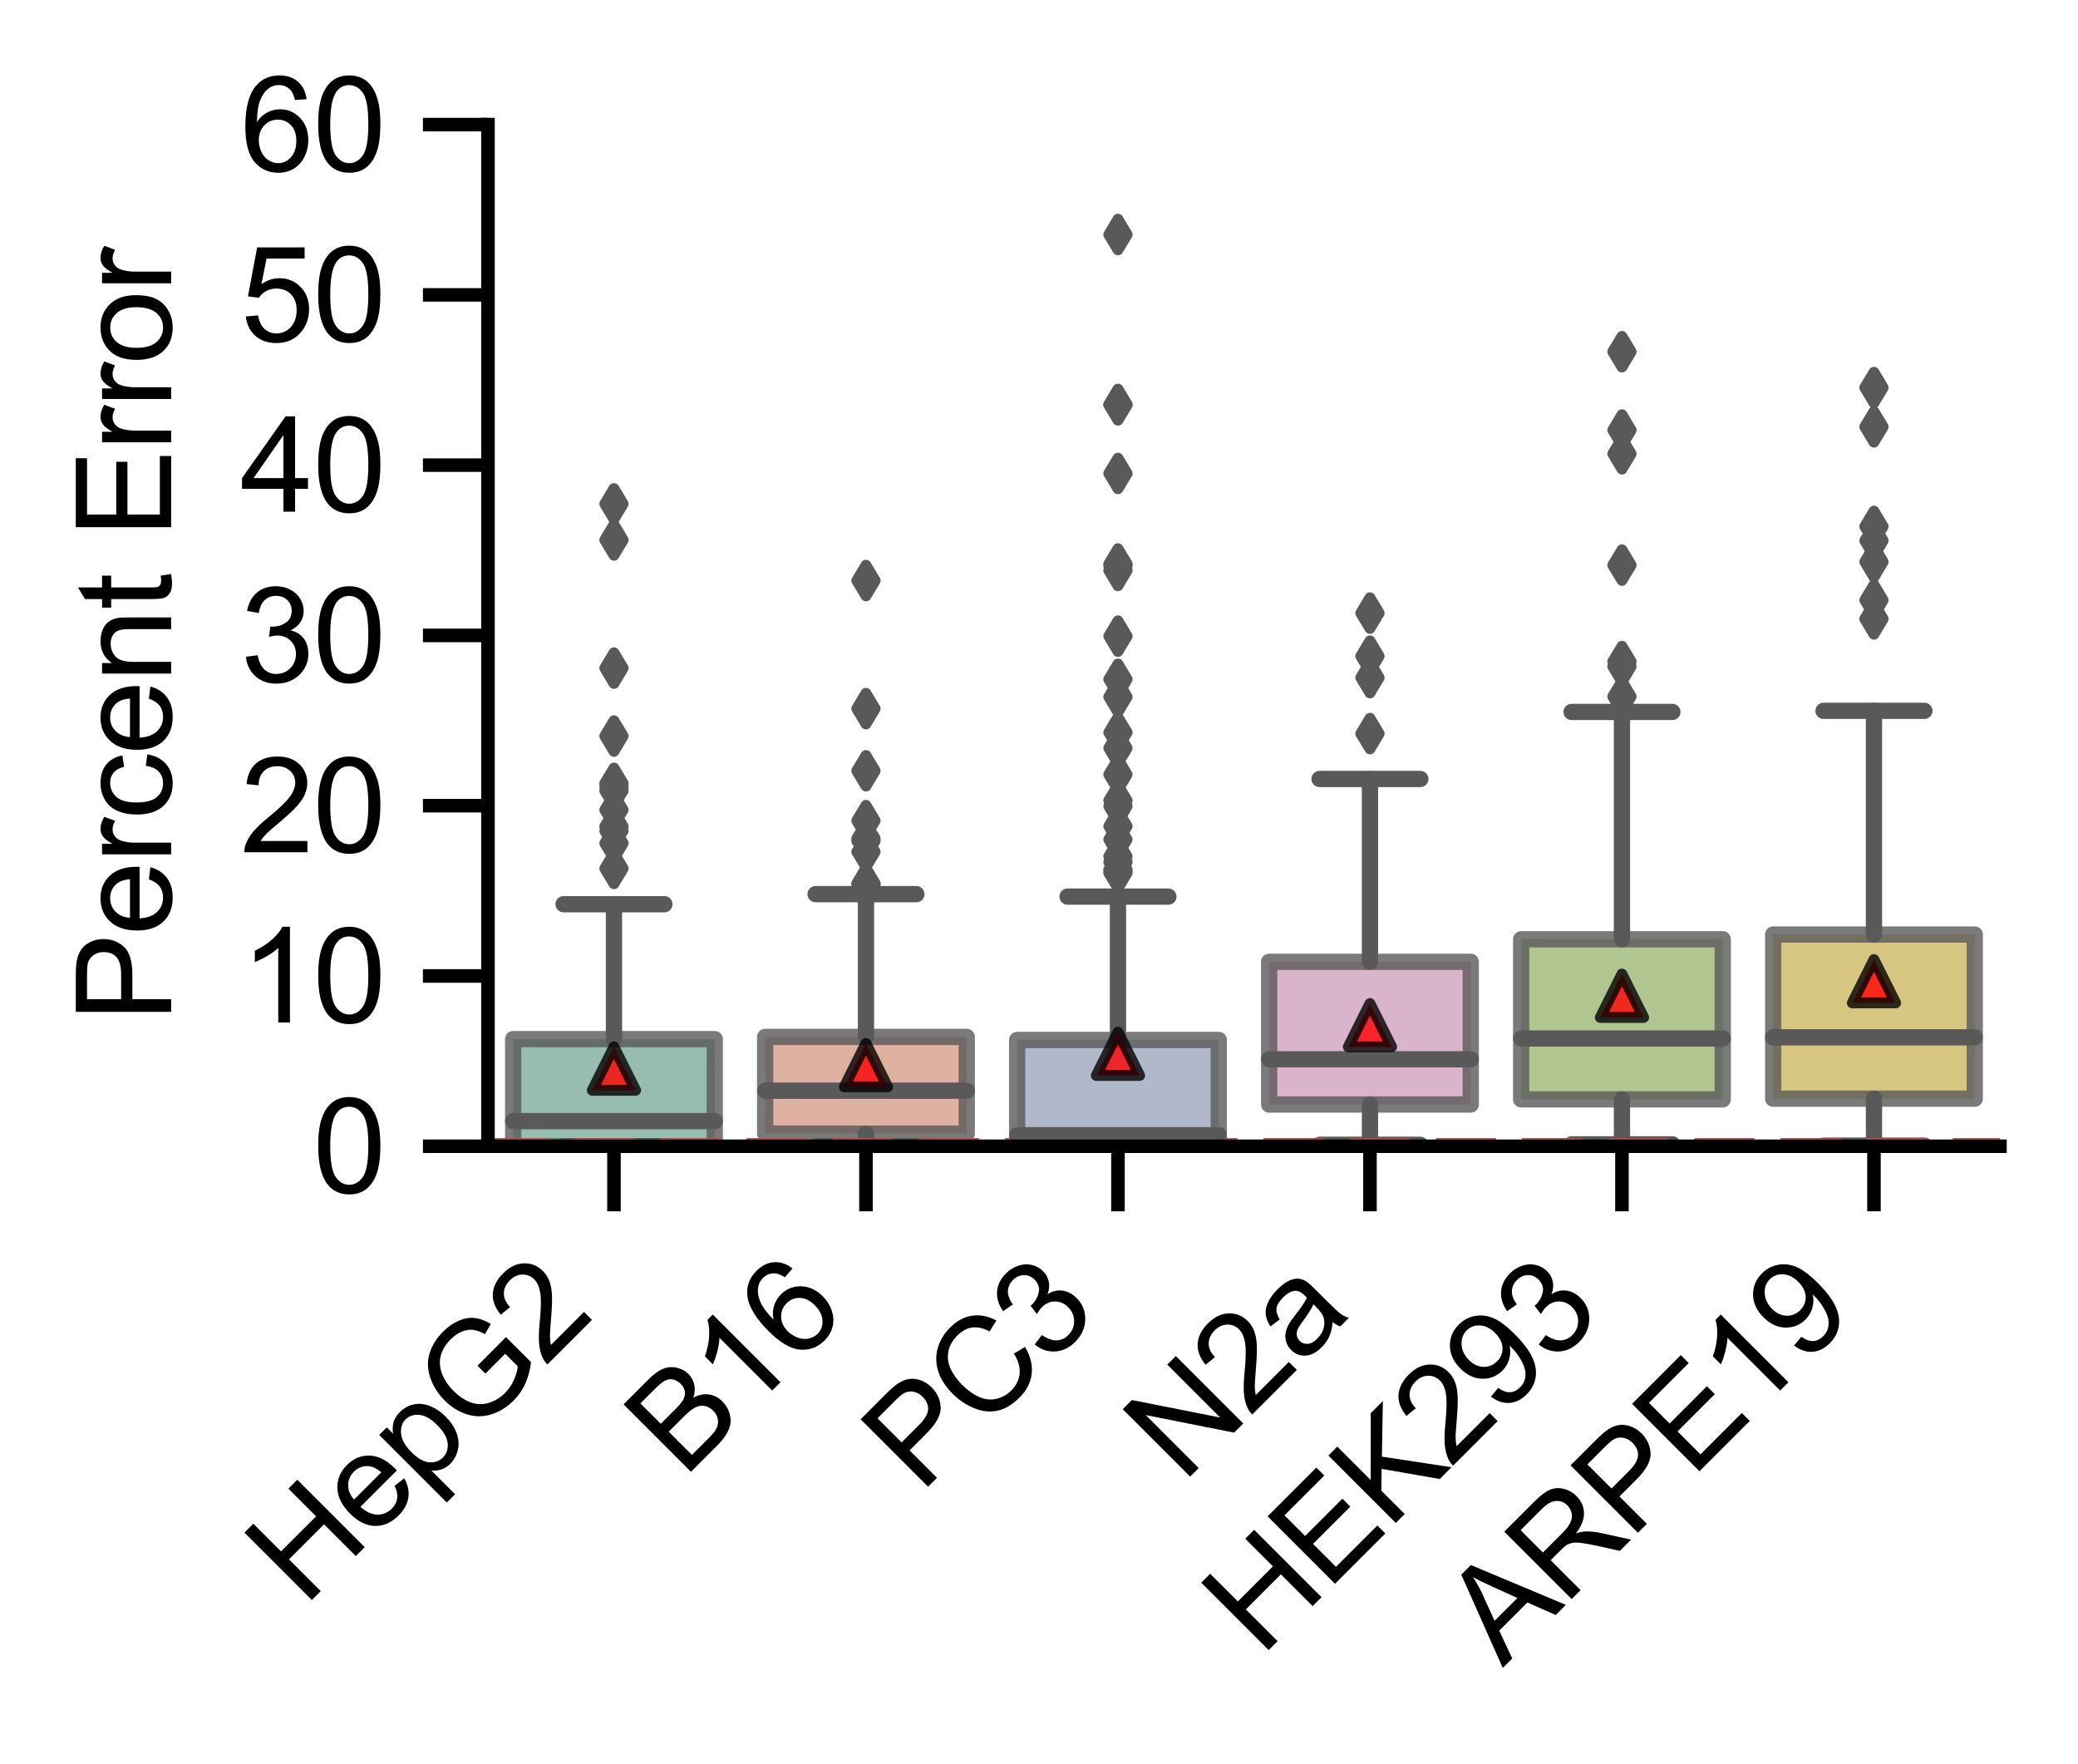 <?xml version="1.0" encoding="utf-8" standalone="no"?>
<!DOCTYPE svg PUBLIC "-//W3C//DTD SVG 1.1//EN"
  "http://www.w3.org/Graphics/SVG/1.1/DTD/svg11.dtd">
<svg xmlns:xlink="http://www.w3.org/1999/xlink" width="191.721pt" height="162.748pt" viewBox="0 0 191.721 162.748" xmlns="http://www.w3.org/2000/svg" version="1.1">
 <defs>
  <style type="text/css">*{stroke-linejoin: round; stroke-linecap: butt}</style>
 </defs>
 <g id="figure_1">
  <g id="patch_1">
   <path d="M 0 162.748 
L 191.721 162.748 
L 191.721 0 
L 0 0 
L 0 162.748 
z
" style="fill: none"/>
  </g>
  <g id="axes_1">
   <g id="patch_2">
    <path d="M 45.021 105.743 
L 184.521 105.743 
L 184.521 11.495 
L 45.021 11.495 
L 45.021 105.743 
z
" style="fill: none"/>
   </g>
   <g id="matplotlib.axis_1">
    <g id="xtick_1">
     <g id="line2d_1">
      <defs>
       <path id="m48c3d81621" d="M 0 0 
L 0 6 
" style="stroke: #000000; stroke-width: 1.25"/>
      </defs>
      <g>
       <use xlink:href="#m48c3d81621" x="56.646" y="105.743" style="stroke: #000000; stroke-width: 1.25"/>
      </g>
     </g>
     <g id="text_1">
      <!-- HepG2 -->
      <g transform="translate(28.075 148.303) rotate(-45) scale(0.12 -0.12)">
       <defs>
        <path id="ArialMT-48" d="M 513 0 
L 513 4581 
L 1119 4581 
L 1119 2700 
L 3500 2700 
L 3500 4581 
L 4106 4581 
L 4106 0 
L 3500 0 
L 3500 2159 
L 1119 2159 
L 1119 0 
L 513 0 
z
" transform="scale(0.016)"/>
        <path id="ArialMT-65" d="M 2694 1069 
L 3275 997 
Q 3138 488 2766 206 
Q 2394 -75 1816 -75 
Q 1088 -75 661 373 
Q 234 822 234 1631 
Q 234 2469 665 2931 
Q 1097 3394 1784 3394 
Q 2450 3394 2872 2941 
Q 3294 2488 3294 1666 
Q 3294 1616 3291 1516 
L 816 1516 
Q 847 969 1125 678 
Q 1403 388 1819 388 
Q 2128 388 2347 550 
Q 2566 713 2694 1069 
z
M 847 1978 
L 2700 1978 
Q 2663 2397 2488 2606 
Q 2219 2931 1791 2931 
Q 1403 2931 1139 2672 
Q 875 2413 847 1978 
z
" transform="scale(0.016)"/>
        <path id="ArialMT-70" d="M 422 -1272 
L 422 3319 
L 934 3319 
L 934 2888 
Q 1116 3141 1344 3267 
Q 1572 3394 1897 3394 
Q 2322 3394 2647 3175 
Q 2972 2956 3137 2557 
Q 3303 2159 3303 1684 
Q 3303 1175 3120 767 
Q 2938 359 2589 142 
Q 2241 -75 1856 -75 
Q 1575 -75 1351 44 
Q 1128 163 984 344 
L 984 -1272 
L 422 -1272 
z
M 931 1641 
Q 931 1000 1190 694 
Q 1450 388 1819 388 
Q 2194 388 2461 705 
Q 2728 1022 2728 1688 
Q 2728 2322 2467 2637 
Q 2206 2953 1844 2953 
Q 1484 2953 1207 2617 
Q 931 2281 931 1641 
z
" transform="scale(0.016)"/>
        <path id="ArialMT-47" d="M 2638 1797 
L 2638 2334 
L 4578 2338 
L 4578 638 
Q 4131 281 3656 101 
Q 3181 -78 2681 -78 
Q 2006 -78 1454 211 
Q 903 500 622 1047 
Q 341 1594 341 2269 
Q 341 2938 620 3517 
Q 900 4097 1425 4378 
Q 1950 4659 2634 4659 
Q 3131 4659 3532 4498 
Q 3934 4338 4162 4050 
Q 4391 3763 4509 3300 
L 3963 3150 
Q 3859 3500 3706 3700 
Q 3553 3900 3268 4020 
Q 2984 4141 2638 4141 
Q 2222 4141 1919 4014 
Q 1616 3888 1430 3681 
Q 1244 3475 1141 3228 
Q 966 2803 966 2306 
Q 966 1694 1177 1281 
Q 1388 869 1791 669 
Q 2194 469 2647 469 
Q 3041 469 3416 620 
Q 3791 772 3984 944 
L 3984 1797 
L 2638 1797 
z
" transform="scale(0.016)"/>
        <path id="ArialMT-32" d="M 3222 541 
L 3222 0 
L 194 0 
Q 188 203 259 391 
Q 375 700 629 1000 
Q 884 1300 1366 1694 
Q 2113 2306 2375 2664 
Q 2638 3022 2638 3341 
Q 2638 3675 2398 3904 
Q 2159 4134 1775 4134 
Q 1369 4134 1125 3890 
Q 881 3647 878 3216 
L 300 3275 
Q 359 3922 746 4261 
Q 1134 4600 1788 4600 
Q 2447 4600 2831 4234 
Q 3216 3869 3216 3328 
Q 3216 3053 3103 2787 
Q 2991 2522 2730 2228 
Q 2469 1934 1863 1422 
Q 1356 997 1212 845 
Q 1069 694 975 541 
L 3222 541 
z
" transform="scale(0.016)"/>
       </defs>
       <use xlink:href="#ArialMT-48"/>
       <use xlink:href="#ArialMT-65" x="72.217"/>
       <use xlink:href="#ArialMT-70" x="127.832"/>
       <use xlink:href="#ArialMT-47" x="183.447"/>
       <use xlink:href="#ArialMT-32" x="261.23"/>
      </g>
     </g>
    </g>
    <g id="xtick_2">
     <g id="line2d_2">
      <g>
       <use xlink:href="#m48c3d81621" x="79.896" y="105.743" style="stroke: #000000; stroke-width: 1.25"/>
      </g>
     </g>
     <g id="text_2">
      <!-- B16 -->
      <g transform="translate(63.112 136.413) rotate(-45) scale(0.12 -0.12)">
       <defs>
        <path id="ArialMT-42" d="M 469 0 
L 469 4581 
L 2188 4581 
Q 2713 4581 3030 4442 
Q 3347 4303 3526 4014 
Q 3706 3725 3706 3409 
Q 3706 3116 3547 2856 
Q 3388 2597 3066 2438 
Q 3481 2316 3704 2022 
Q 3928 1728 3928 1328 
Q 3928 1006 3792 729 
Q 3656 453 3456 303 
Q 3256 153 2954 76 
Q 2653 0 2216 0 
L 469 0 
z
M 1075 2656 
L 2066 2656 
Q 2469 2656 2644 2709 
Q 2875 2778 2992 2937 
Q 3109 3097 3109 3338 
Q 3109 3566 3000 3739 
Q 2891 3913 2687 3977 
Q 2484 4041 1991 4041 
L 1075 4041 
L 1075 2656 
z
M 1075 541 
L 2216 541 
Q 2509 541 2628 563 
Q 2838 600 2978 687 
Q 3119 775 3209 942 
Q 3300 1109 3300 1328 
Q 3300 1584 3169 1773 
Q 3038 1963 2805 2039 
Q 2572 2116 2134 2116 
L 1075 2116 
L 1075 541 
z
" transform="scale(0.016)"/>
        <path id="ArialMT-31" d="M 2384 0 
L 1822 0 
L 1822 3584 
Q 1619 3391 1289 3197 
Q 959 3003 697 2906 
L 697 3450 
Q 1169 3672 1522 3987 
Q 1875 4303 2022 4600 
L 2384 4600 
L 2384 0 
z
" transform="scale(0.016)"/>
        <path id="ArialMT-36" d="M 3184 3459 
L 2625 3416 
Q 2550 3747 2413 3897 
Q 2184 4138 1850 4138 
Q 1581 4138 1378 3988 
Q 1113 3794 959 3422 
Q 806 3050 800 2363 
Q 1003 2672 1297 2822 
Q 1591 2972 1913 2972 
Q 2475 2972 2870 2558 
Q 3266 2144 3266 1488 
Q 3266 1056 3080 686 
Q 2894 316 2569 119 
Q 2244 -78 1831 -78 
Q 1128 -78 684 439 
Q 241 956 241 2144 
Q 241 3472 731 4075 
Q 1159 4600 1884 4600 
Q 2425 4600 2770 4297 
Q 3116 3994 3184 3459 
z
M 888 1484 
Q 888 1194 1011 928 
Q 1134 663 1356 523 
Q 1578 384 1822 384 
Q 2178 384 2434 671 
Q 2691 959 2691 1453 
Q 2691 1928 2437 2201 
Q 2184 2475 1800 2475 
Q 1419 2475 1153 2201 
Q 888 1928 888 1484 
z
" transform="scale(0.016)"/>
       </defs>
       <use xlink:href="#ArialMT-42"/>
       <use xlink:href="#ArialMT-31" x="66.699"/>
       <use xlink:href="#ArialMT-36" x="122.314"/>
      </g>
     </g>
    </g>
    <g id="xtick_3">
     <g id="line2d_3">
      <g>
       <use xlink:href="#m48c3d81621" x="103.146" y="105.743" style="stroke: #000000; stroke-width: 1.25"/>
      </g>
     </g>
     <g id="text_3">
      <!-- PC3 -->
      <g transform="translate(84.953 137.823) rotate(-45) scale(0.12 -0.12)">
       <defs>
        <path id="ArialMT-50" d="M 494 0 
L 494 4581 
L 2222 4581 
Q 2678 4581 2919 4538 
Q 3256 4481 3484 4323 
Q 3713 4166 3852 3881 
Q 3991 3597 3991 3256 
Q 3991 2672 3619 2267 
Q 3247 1863 2275 1863 
L 1100 1863 
L 1100 0 
L 494 0 
z
M 1100 2403 
L 2284 2403 
Q 2872 2403 3119 2622 
Q 3366 2841 3366 3238 
Q 3366 3525 3220 3729 
Q 3075 3934 2838 4000 
Q 2684 4041 2272 4041 
L 1100 4041 
L 1100 2403 
z
" transform="scale(0.016)"/>
        <path id="ArialMT-43" d="M 3763 1606 
L 4369 1453 
Q 4178 706 3683 314 
Q 3188 -78 2472 -78 
Q 1731 -78 1267 223 
Q 803 525 561 1097 
Q 319 1669 319 2325 
Q 319 3041 592 3573 
Q 866 4106 1370 4382 
Q 1875 4659 2481 4659 
Q 3169 4659 3637 4309 
Q 4106 3959 4291 3325 
L 3694 3184 
Q 3534 3684 3231 3912 
Q 2928 4141 2469 4141 
Q 1941 4141 1586 3887 
Q 1231 3634 1087 3207 
Q 944 2781 944 2328 
Q 944 1744 1114 1308 
Q 1284 872 1643 656 
Q 2003 441 2422 441 
Q 2931 441 3284 734 
Q 3638 1028 3763 1606 
z
" transform="scale(0.016)"/>
        <path id="ArialMT-33" d="M 269 1209 
L 831 1284 
Q 928 806 1161 595 
Q 1394 384 1728 384 
Q 2125 384 2398 659 
Q 2672 934 2672 1341 
Q 2672 1728 2419 1979 
Q 2166 2231 1775 2231 
Q 1616 2231 1378 2169 
L 1441 2663 
Q 1497 2656 1531 2656 
Q 1891 2656 2178 2843 
Q 2466 3031 2466 3422 
Q 2466 3731 2256 3934 
Q 2047 4138 1716 4138 
Q 1388 4138 1169 3931 
Q 950 3725 888 3313 
L 325 3413 
Q 428 3978 793 4289 
Q 1159 4600 1703 4600 
Q 2078 4600 2393 4439 
Q 2709 4278 2876 4000 
Q 3044 3722 3044 3409 
Q 3044 3113 2884 2869 
Q 2725 2625 2413 2481 
Q 2819 2388 3044 2092 
Q 3269 1797 3269 1353 
Q 3269 753 2831 336 
Q 2394 -81 1725 -81 
Q 1122 -81 723 278 
Q 325 638 269 1209 
z
" transform="scale(0.016)"/>
       </defs>
       <use xlink:href="#ArialMT-50"/>
       <use xlink:href="#ArialMT-43" x="66.699"/>
       <use xlink:href="#ArialMT-33" x="138.916"/>
      </g>
     </g>
    </g>
    <g id="xtick_4">
     <g id="line2d_4">
      <g>
       <use xlink:href="#m48c3d81621" x="126.396" y="105.743" style="stroke: #000000; stroke-width: 1.25"/>
      </g>
     </g>
     <g id="text_4">
      <!-- N2a -->
      <g transform="translate(109.144 136.881) rotate(-45) scale(0.12 -0.12)">
       <defs>
        <path id="ArialMT-4e" d="M 488 0 
L 488 4581 
L 1109 4581 
L 3516 984 
L 3516 4581 
L 4097 4581 
L 4097 0 
L 3475 0 
L 1069 3600 
L 1069 0 
L 488 0 
z
" transform="scale(0.016)"/>
        <path id="ArialMT-61" d="M 2588 409 
Q 2275 144 1986 34 
Q 1697 -75 1366 -75 
Q 819 -75 525 192 
Q 231 459 231 875 
Q 231 1119 342 1320 
Q 453 1522 633 1644 
Q 813 1766 1038 1828 
Q 1203 1872 1538 1913 
Q 2219 1994 2541 2106 
Q 2544 2222 2544 2253 
Q 2544 2597 2384 2738 
Q 2169 2928 1744 2928 
Q 1347 2928 1158 2789 
Q 969 2650 878 2297 
L 328 2372 
Q 403 2725 575 2942 
Q 747 3159 1072 3276 
Q 1397 3394 1825 3394 
Q 2250 3394 2515 3294 
Q 2781 3194 2906 3042 
Q 3031 2891 3081 2659 
Q 3109 2516 3109 2141 
L 3109 1391 
Q 3109 606 3145 398 
Q 3181 191 3288 0 
L 2700 0 
Q 2613 175 2588 409 
z
M 2541 1666 
Q 2234 1541 1622 1453 
Q 1275 1403 1131 1340 
Q 988 1278 909 1158 
Q 831 1038 831 891 
Q 831 666 1001 516 
Q 1172 366 1500 366 
Q 1825 366 2078 508 
Q 2331 650 2450 897 
Q 2541 1088 2541 1459 
L 2541 1666 
z
" transform="scale(0.016)"/>
       </defs>
       <use xlink:href="#ArialMT-4e"/>
       <use xlink:href="#ArialMT-32" x="72.217"/>
       <use xlink:href="#ArialMT-61" x="127.832"/>
      </g>
     </g>
    </g>
    <g id="xtick_5">
     <g id="line2d_5">
      <g>
       <use xlink:href="#m48c3d81621" x="149.646" y="105.743" style="stroke: #000000; stroke-width: 1.25"/>
      </g>
     </g>
     <g id="text_5">
      <!-- HEK293 -->
      <g transform="translate(116.355 152.92) rotate(-45) scale(0.12 -0.12)">
       <defs>
        <path id="ArialMT-45" d="M 506 0 
L 506 4581 
L 3819 4581 
L 3819 4041 
L 1113 4041 
L 1113 2638 
L 3647 2638 
L 3647 2100 
L 1113 2100 
L 1113 541 
L 3925 541 
L 3925 0 
L 506 0 
z
" transform="scale(0.016)"/>
        <path id="ArialMT-4b" d="M 469 0 
L 469 4581 
L 1075 4581 
L 1075 2309 
L 3350 4581 
L 4172 4581 
L 2250 2725 
L 4256 0 
L 3456 0 
L 1825 2319 
L 1075 1588 
L 1075 0 
L 469 0 
z
" transform="scale(0.016)"/>
        <path id="ArialMT-39" d="M 350 1059 
L 891 1109 
Q 959 728 1153 556 
Q 1347 384 1650 384 
Q 1909 384 2104 503 
Q 2300 622 2425 820 
Q 2550 1019 2634 1356 
Q 2719 1694 2719 2044 
Q 2719 2081 2716 2156 
Q 2547 1888 2255 1720 
Q 1963 1553 1622 1553 
Q 1053 1553 659 1965 
Q 266 2378 266 3053 
Q 266 3750 677 4175 
Q 1088 4600 1706 4600 
Q 2153 4600 2523 4359 
Q 2894 4119 3086 3673 
Q 3278 3228 3278 2384 
Q 3278 1506 3087 986 
Q 2897 466 2520 194 
Q 2144 -78 1638 -78 
Q 1100 -78 759 220 
Q 419 519 350 1059 
z
M 2653 3081 
Q 2653 3566 2395 3850 
Q 2138 4134 1775 4134 
Q 1400 4134 1122 3828 
Q 844 3522 844 3034 
Q 844 2597 1108 2323 
Q 1372 2050 1759 2050 
Q 2150 2050 2401 2323 
Q 2653 2597 2653 3081 
z
" transform="scale(0.016)"/>
       </defs>
       <use xlink:href="#ArialMT-48"/>
       <use xlink:href="#ArialMT-45" x="72.217"/>
       <use xlink:href="#ArialMT-4b" x="138.916"/>
       <use xlink:href="#ArialMT-32" x="205.615"/>
       <use xlink:href="#ArialMT-39" x="261.23"/>
       <use xlink:href="#ArialMT-33" x="316.846"/>
      </g>
     </g>
    </g>
    <g id="xtick_6">
     <g id="line2d_6">
      <g>
       <use xlink:href="#m48c3d81621" x="172.896" y="105.743" style="stroke: #000000; stroke-width: 1.25"/>
      </g>
     </g>
     <g id="text_6">
      <!-- ARPE19 -->
      <g transform="translate(138.664 153.861) rotate(-45) scale(0.12 -0.12)">
       <defs>
        <path id="ArialMT-41" d="M -9 0 
L 1750 4581 
L 2403 4581 
L 4278 0 
L 3588 0 
L 3053 1388 
L 1138 1388 
L 634 0 
L -9 0 
z
M 1313 1881 
L 2866 1881 
L 2388 3150 
Q 2169 3728 2063 4100 
Q 1975 3659 1816 3225 
L 1313 1881 
z
" transform="scale(0.016)"/>
        <path id="ArialMT-52" d="M 503 0 
L 503 4581 
L 2534 4581 
Q 3147 4581 3465 4457 
Q 3784 4334 3975 4021 
Q 4166 3709 4166 3331 
Q 4166 2844 3850 2509 
Q 3534 2175 2875 2084 
Q 3116 1969 3241 1856 
Q 3506 1613 3744 1247 
L 4541 0 
L 3778 0 
L 3172 953 
Q 2906 1366 2734 1584 
Q 2563 1803 2427 1890 
Q 2291 1978 2150 2013 
Q 2047 2034 1813 2034 
L 1109 2034 
L 1109 0 
L 503 0 
z
M 1109 2559 
L 2413 2559 
Q 2828 2559 3062 2645 
Q 3297 2731 3419 2920 
Q 3541 3109 3541 3331 
Q 3541 3656 3305 3865 
Q 3069 4075 2559 4075 
L 1109 4075 
L 1109 2559 
z
" transform="scale(0.016)"/>
       </defs>
       <use xlink:href="#ArialMT-41"/>
       <use xlink:href="#ArialMT-52" x="66.699"/>
       <use xlink:href="#ArialMT-50" x="138.916"/>
       <use xlink:href="#ArialMT-45" x="205.615"/>
       <use xlink:href="#ArialMT-31" x="272.314"/>
       <use xlink:href="#ArialMT-39" x="327.93"/>
      </g>
     </g>
    </g>
   </g>
   <g id="matplotlib.axis_2">
    <g id="ytick_1">
     <g id="line2d_7">
      <defs>
       <path id="mb6306a96a3" d="M 0 0 
L -6 0 
" style="stroke: #000000; stroke-width: 1.25"/>
      </defs>
      <g>
       <use xlink:href="#mb6306a96a3" x="45.021" y="105.743" style="stroke: #000000; stroke-width: 1.25"/>
      </g>
     </g>
     <g id="text_7">
      <!-- 0 -->
      <g transform="translate(28.848 110.037) scale(0.12 -0.12)">
       <defs>
        <path id="ArialMT-30" d="M 266 2259 
Q 266 3072 433 3567 
Q 600 4063 929 4331 
Q 1259 4600 1759 4600 
Q 2128 4600 2406 4451 
Q 2684 4303 2865 4023 
Q 3047 3744 3150 3342 
Q 3253 2941 3253 2259 
Q 3253 1453 3087 958 
Q 2922 463 2592 192 
Q 2263 -78 1759 -78 
Q 1097 -78 719 397 
Q 266 969 266 2259 
z
M 844 2259 
Q 844 1131 1108 757 
Q 1372 384 1759 384 
Q 2147 384 2411 759 
Q 2675 1134 2675 2259 
Q 2675 3391 2411 3762 
Q 2147 4134 1753 4134 
Q 1366 4134 1134 3806 
Q 844 3388 844 2259 
z
" transform="scale(0.016)"/>
       </defs>
       <use xlink:href="#ArialMT-30"/>
      </g>
     </g>
    </g>
    <g id="ytick_2">
     <g id="line2d_8">
      <g>
       <use xlink:href="#mb6306a96a3" x="45.021" y="90.035" style="stroke: #000000; stroke-width: 1.25"/>
      </g>
     </g>
     <g id="text_8">
      <!-- 10 -->
      <g transform="translate(22.174 94.329) scale(0.12 -0.12)">
       <use xlink:href="#ArialMT-31"/>
       <use xlink:href="#ArialMT-30" x="55.615"/>
      </g>
     </g>
    </g>
    <g id="ytick_3">
     <g id="line2d_9">
      <g>
       <use xlink:href="#mb6306a96a3" x="45.021" y="74.327" style="stroke: #000000; stroke-width: 1.25"/>
      </g>
     </g>
     <g id="text_9">
      <!-- 20 -->
      <g transform="translate(22.174 78.621) scale(0.12 -0.12)">
       <use xlink:href="#ArialMT-32"/>
       <use xlink:href="#ArialMT-30" x="55.615"/>
      </g>
     </g>
    </g>
    <g id="ytick_4">
     <g id="line2d_10">
      <g>
       <use xlink:href="#mb6306a96a3" x="45.021" y="58.619" style="stroke: #000000; stroke-width: 1.25"/>
      </g>
     </g>
     <g id="text_10">
      <!-- 30 -->
      <g transform="translate(22.174 62.913) scale(0.12 -0.12)">
       <use xlink:href="#ArialMT-33"/>
       <use xlink:href="#ArialMT-30" x="55.615"/>
      </g>
     </g>
    </g>
    <g id="ytick_5">
     <g id="line2d_11">
      <g>
       <use xlink:href="#mb6306a96a3" x="45.021" y="42.911" style="stroke: #000000; stroke-width: 1.25"/>
      </g>
     </g>
     <g id="text_11">
      <!-- 40 -->
      <g transform="translate(22.174 47.205) scale(0.12 -0.12)">
       <defs>
        <path id="ArialMT-34" d="M 2069 0 
L 2069 1097 
L 81 1097 
L 81 1613 
L 2172 4581 
L 2631 4581 
L 2631 1613 
L 3250 1613 
L 3250 1097 
L 2631 1097 
L 2631 0 
L 2069 0 
z
M 2069 1613 
L 2069 3678 
L 634 1613 
L 2069 1613 
z
" transform="scale(0.016)"/>
       </defs>
       <use xlink:href="#ArialMT-34"/>
       <use xlink:href="#ArialMT-30" x="55.615"/>
      </g>
     </g>
    </g>
    <g id="ytick_6">
     <g id="line2d_12">
      <g>
       <use xlink:href="#mb6306a96a3" x="45.021" y="27.203" style="stroke: #000000; stroke-width: 1.25"/>
      </g>
     </g>
     <g id="text_12">
      <!-- 50 -->
      <g transform="translate(22.174 31.497) scale(0.12 -0.12)">
       <defs>
        <path id="ArialMT-35" d="M 266 1200 
L 856 1250 
Q 922 819 1161 601 
Q 1400 384 1738 384 
Q 2144 384 2425 690 
Q 2706 997 2706 1503 
Q 2706 1984 2436 2262 
Q 2166 2541 1728 2541 
Q 1456 2541 1237 2417 
Q 1019 2294 894 2097 
L 366 2166 
L 809 4519 
L 3088 4519 
L 3088 3981 
L 1259 3981 
L 1013 2750 
Q 1425 3038 1878 3038 
Q 2478 3038 2890 2622 
Q 3303 2206 3303 1553 
Q 3303 931 2941 478 
Q 2500 -78 1738 -78 
Q 1113 -78 717 272 
Q 322 622 266 1200 
z
" transform="scale(0.016)"/>
       </defs>
       <use xlink:href="#ArialMT-35"/>
       <use xlink:href="#ArialMT-30" x="55.615"/>
      </g>
     </g>
    </g>
    <g id="ytick_7">
     <g id="line2d_13">
      <g>
       <use xlink:href="#mb6306a96a3" x="45.021" y="11.495" style="stroke: #000000; stroke-width: 1.25"/>
      </g>
     </g>
     <g id="text_13">
      <!-- 60 -->
      <g transform="translate(22.174 15.789) scale(0.12 -0.12)">
       <use xlink:href="#ArialMT-36"/>
       <use xlink:href="#ArialMT-30" x="55.615"/>
      </g>
     </g>
    </g>
    <g id="text_14">
     <!-- Percent Error -->
     <g transform="translate(15.789 94.294) rotate(-90) scale(0.12 -0.12)">
      <defs>
       <path id="ArialMT-72" d="M 416 0 
L 416 3319 
L 922 3319 
L 922 2816 
Q 1116 3169 1280 3281 
Q 1444 3394 1641 3394 
Q 1925 3394 2219 3213 
L 2025 2691 
Q 1819 2813 1613 2813 
Q 1428 2813 1281 2702 
Q 1134 2591 1072 2394 
Q 978 2094 978 1738 
L 978 0 
L 416 0 
z
" transform="scale(0.016)"/>
       <path id="ArialMT-63" d="M 2588 1216 
L 3141 1144 
Q 3050 572 2676 248 
Q 2303 -75 1759 -75 
Q 1078 -75 664 370 
Q 250 816 250 1647 
Q 250 2184 428 2587 
Q 606 2991 970 3192 
Q 1334 3394 1763 3394 
Q 2303 3394 2647 3120 
Q 2991 2847 3088 2344 
L 2541 2259 
Q 2463 2594 2264 2762 
Q 2066 2931 1784 2931 
Q 1359 2931 1093 2626 
Q 828 2322 828 1663 
Q 828 994 1084 691 
Q 1341 388 1753 388 
Q 2084 388 2306 591 
Q 2528 794 2588 1216 
z
" transform="scale(0.016)"/>
       <path id="ArialMT-6e" d="M 422 0 
L 422 3319 
L 928 3319 
L 928 2847 
Q 1294 3394 1984 3394 
Q 2284 3394 2536 3286 
Q 2788 3178 2913 3003 
Q 3038 2828 3088 2588 
Q 3119 2431 3119 2041 
L 3119 0 
L 2556 0 
L 2556 2019 
Q 2556 2363 2490 2533 
Q 2425 2703 2258 2804 
Q 2091 2906 1866 2906 
Q 1506 2906 1245 2678 
Q 984 2450 984 1813 
L 984 0 
L 422 0 
z
" transform="scale(0.016)"/>
       <path id="ArialMT-74" d="M 1650 503 
L 1731 6 
Q 1494 -44 1306 -44 
Q 1000 -44 831 53 
Q 663 150 594 308 
Q 525 466 525 972 
L 525 2881 
L 113 2881 
L 113 3319 
L 525 3319 
L 525 4141 
L 1084 4478 
L 1084 3319 
L 1650 3319 
L 1650 2881 
L 1084 2881 
L 1084 941 
Q 1084 700 1114 631 
Q 1144 563 1211 522 
Q 1278 481 1403 481 
Q 1497 481 1650 503 
z
" transform="scale(0.016)"/>
       <path id="ArialMT-20" transform="scale(0.016)"/>
       <path id="ArialMT-6f" d="M 213 1659 
Q 213 2581 725 3025 
Q 1153 3394 1769 3394 
Q 2453 3394 2887 2945 
Q 3322 2497 3322 1706 
Q 3322 1066 3130 698 
Q 2938 331 2570 128 
Q 2203 -75 1769 -75 
Q 1072 -75 642 372 
Q 213 819 213 1659 
z
M 791 1659 
Q 791 1022 1069 705 
Q 1347 388 1769 388 
Q 2188 388 2466 706 
Q 2744 1025 2744 1678 
Q 2744 2294 2464 2611 
Q 2184 2928 1769 2928 
Q 1347 2928 1069 2612 
Q 791 2297 791 1659 
z
" transform="scale(0.016)"/>
      </defs>
      <use xlink:href="#ArialMT-50"/>
      <use xlink:href="#ArialMT-65" x="66.699"/>
      <use xlink:href="#ArialMT-72" x="122.314"/>
      <use xlink:href="#ArialMT-63" x="155.615"/>
      <use xlink:href="#ArialMT-65" x="205.615"/>
      <use xlink:href="#ArialMT-6e" x="261.23"/>
      <use xlink:href="#ArialMT-74" x="316.846"/>
      <use xlink:href="#ArialMT-20" x="344.629"/>
      <use xlink:href="#ArialMT-45" x="372.412"/>
      <use xlink:href="#ArialMT-72" x="439.111"/>
      <use xlink:href="#ArialMT-72" x="472.412"/>
      <use xlink:href="#ArialMT-6f" x="505.713"/>
      <use xlink:href="#ArialMT-72" x="561.328"/>
     </g>
    </g>
   </g>
   <g id="patch_3">
    <path d="M 47.346 105.743 
L 65.946 105.743 
L 65.946 95.86 
L 47.346 95.86 
L 47.346 105.743 
z
" clip-path="url(#p771a564fc7)" style="fill: #7dab9c; opacity: 0.8; stroke: #595959; stroke-width: 1.5; stroke-linejoin: miter"/>
   </g>
   <g id="patch_4">
    <path d="M 70.596 104.583 
L 89.196 104.583 
L 89.196 95.656 
L 70.596 95.656 
L 70.596 104.583 
z
" clip-path="url(#p771a564fc7)" style="fill: #d59e89; opacity: 0.8; stroke: #595959; stroke-width: 1.5; stroke-linejoin: miter"/>
   </g>
   <g id="patch_5">
    <path d="M 93.846 105.357 
L 112.446 105.357 
L 112.446 95.937 
L 93.846 95.937 
L 93.846 105.357 
z
" clip-path="url(#p771a564fc7)" style="fill: #9da6bb; opacity: 0.8; stroke: #595959; stroke-width: 1.5; stroke-linejoin: miter"/>
   </g>
   <g id="patch_6">
    <path d="M 117.096 101.893 
L 135.696 101.893 
L 135.696 88.73 
L 117.096 88.73 
L 117.096 101.893 
z
" clip-path="url(#p771a564fc7)" style="fill: #d0a1be; opacity: 0.8; stroke: #595959; stroke-width: 1.5; stroke-linejoin: miter"/>
   </g>
   <g id="patch_7">
    <path d="M 140.346 101.42 
L 158.946 101.42 
L 158.946 86.65 
L 140.346 86.65 
L 140.346 101.42 
z
" clip-path="url(#p771a564fc7)" style="fill: #9eb775; opacity: 0.8; stroke: #595959; stroke-width: 1.5; stroke-linejoin: miter"/>
   </g>
   <g id="patch_8">
    <path d="M 163.596 101.354 
L 182.196 101.354 
L 182.196 86.213 
L 163.596 86.213 
L 163.596 101.354 
z
" clip-path="url(#p771a564fc7)" style="fill: #cbb863; opacity: 0.8; stroke: #595959; stroke-width: 1.5; stroke-linejoin: miter"/>
   </g>
   <g id="line2d_14">
    <path d="M 56.646 105.743 
L 56.646 105.743 
" clip-path="url(#p771a564fc7)" style="fill: none; stroke: #595959; stroke-width: 1.5; stroke-linecap: round"/>
   </g>
   <g id="line2d_15">
    <path d="M 56.646 95.86 
L 56.646 83.417 
" clip-path="url(#p771a564fc7)" style="fill: none; stroke: #595959; stroke-width: 1.5; stroke-linecap: round"/>
   </g>
   <g id="line2d_16">
    <path d="M 51.996 105.743 
L 61.296 105.743 
" clip-path="url(#p771a564fc7)" style="fill: none; stroke: #595959; stroke-width: 1.5; stroke-linecap: round"/>
   </g>
   <g id="line2d_17">
    <path d="M 51.996 83.417 
L 61.296 83.417 
" clip-path="url(#p771a564fc7)" style="fill: none; stroke: #595959; stroke-width: 1.5; stroke-linecap: round"/>
   </g>
   <g id="line2d_18">
    <defs>
     <path id="m99e78ede5e" d="M 0 1.414 
L 0.849 0 
L 0 -1.414 
L -0.849 0 
z
" style="stroke: #595959; stroke-linejoin: miter"/>
    </defs>
    <g clip-path="url(#p771a564fc7)">
     <use xlink:href="#m99e78ede5e" x="56.646" y="76.642" style="fill: #595959; stroke: #595959; stroke-linejoin: miter"/>
     <use xlink:href="#m99e78ede5e" x="56.646" y="74.713" style="fill: #595959; stroke: #595959; stroke-linejoin: miter"/>
     <use xlink:href="#m99e78ede5e" x="56.646" y="49.81" style="fill: #595959; stroke: #595959; stroke-linejoin: miter"/>
     <use xlink:href="#m99e78ede5e" x="56.646" y="80.116" style="fill: #595959; stroke: #595959; stroke-linejoin: miter"/>
     <use xlink:href="#m99e78ede5e" x="56.646" y="72.264" style="fill: #595959; stroke: #595959; stroke-linejoin: miter"/>
     <use xlink:href="#m99e78ede5e" x="56.646" y="77.793" style="fill: #595959; stroke: #595959; stroke-linejoin: miter"/>
     <use xlink:href="#m99e78ede5e" x="56.646" y="67.901" style="fill: #595959; stroke: #595959; stroke-linejoin: miter"/>
     <use xlink:href="#m99e78ede5e" x="56.646" y="61.635" style="fill: #595959; stroke: #595959; stroke-linejoin: miter"/>
     <use xlink:href="#m99e78ede5e" x="56.646" y="72.944" style="fill: #595959; stroke: #595959; stroke-linejoin: miter"/>
     <use xlink:href="#m99e78ede5e" x="56.646" y="72.537" style="fill: #595959; stroke: #595959; stroke-linejoin: miter"/>
     <use xlink:href="#m99e78ede5e" x="56.646" y="76.235" style="fill: #595959; stroke: #595959; stroke-linejoin: miter"/>
     <use xlink:href="#m99e78ede5e" x="56.646" y="46.482" style="fill: #595959; stroke: #595959; stroke-linejoin: miter"/>
    </g>
   </g>
   <g id="line2d_19">
    <path d="M 79.896 104.583 
L 79.896 105.74 
" clip-path="url(#p771a564fc7)" style="fill: none; stroke: #595959; stroke-width: 1.5; stroke-linecap: round"/>
   </g>
   <g id="line2d_20">
    <path d="M 79.896 95.656 
L 79.896 82.487 
" clip-path="url(#p771a564fc7)" style="fill: none; stroke: #595959; stroke-width: 1.5; stroke-linecap: round"/>
   </g>
   <g id="line2d_21">
    <path d="M 75.246 105.74 
L 84.546 105.74 
" clip-path="url(#p771a564fc7)" style="fill: none; stroke: #595959; stroke-width: 1.5; stroke-linecap: round"/>
   </g>
   <g id="line2d_22">
    <path d="M 75.246 82.487 
L 84.546 82.487 
" clip-path="url(#p771a564fc7)" style="fill: none; stroke: #595959; stroke-width: 1.5; stroke-linecap: round"/>
   </g>
   <g id="line2d_23">
    <g clip-path="url(#p771a564fc7)">
     <use xlink:href="#m99e78ede5e" x="79.896" y="82.137" style="fill: #595959; stroke: #595959; stroke-linejoin: miter"/>
     <use xlink:href="#m99e78ede5e" x="79.896" y="78.577" style="fill: #595959; stroke: #595959; stroke-linejoin: miter"/>
     <use xlink:href="#m99e78ede5e" x="79.896" y="81.563" style="fill: #595959; stroke: #595959; stroke-linejoin: miter"/>
     <use xlink:href="#m99e78ede5e" x="79.896" y="77.585" style="fill: #595959; stroke: #595959; stroke-linejoin: miter"/>
     <use xlink:href="#m99e78ede5e" x="79.896" y="81.495" style="fill: #595959; stroke: #595959; stroke-linejoin: miter"/>
     <use xlink:href="#m99e78ede5e" x="79.896" y="77.351" style="fill: #595959; stroke: #595959; stroke-linejoin: miter"/>
     <use xlink:href="#m99e78ede5e" x="79.896" y="65.372" style="fill: #595959; stroke: #595959; stroke-linejoin: miter"/>
     <use xlink:href="#m99e78ede5e" x="79.896" y="75.708" style="fill: #595959; stroke: #595959; stroke-linejoin: miter"/>
     <use xlink:href="#m99e78ede5e" x="79.896" y="71.107" style="fill: #595959; stroke: #595959; stroke-linejoin: miter"/>
     <use xlink:href="#m99e78ede5e" x="79.896" y="53.557" style="fill: #595959; stroke: #595959; stroke-linejoin: miter"/>
    </g>
   </g>
   <g id="line2d_24">
    <path d="M 103.146 105.357 
L 103.146 105.743 
" clip-path="url(#p771a564fc7)" style="fill: none; stroke: #595959; stroke-width: 1.5; stroke-linecap: round"/>
   </g>
   <g id="line2d_25">
    <path d="M 103.146 95.937 
L 103.146 82.714 
" clip-path="url(#p771a564fc7)" style="fill: none; stroke: #595959; stroke-width: 1.5; stroke-linecap: round"/>
   </g>
   <g id="line2d_26">
    <path d="M 98.496 105.743 
L 107.796 105.743 
" clip-path="url(#p771a564fc7)" style="fill: none; stroke: #595959; stroke-width: 1.5; stroke-linecap: round"/>
   </g>
   <g id="line2d_27">
    <path d="M 98.496 82.714 
L 107.796 82.714 
" clip-path="url(#p771a564fc7)" style="fill: none; stroke: #595959; stroke-width: 1.5; stroke-linecap: round"/>
   </g>
   <g id="line2d_28">
    <g clip-path="url(#p771a564fc7)">
     <use xlink:href="#m99e78ede5e" x="103.146" y="64.291" style="fill: #595959; stroke: #595959; stroke-linejoin: miter"/>
     <use xlink:href="#m99e78ede5e" x="103.146" y="80.531" style="fill: #595959; stroke: #595959; stroke-linejoin: miter"/>
     <use xlink:href="#m99e78ede5e" x="103.146" y="67.573" style="fill: #595959; stroke: #595959; stroke-linejoin: miter"/>
     <use xlink:href="#m99e78ede5e" x="103.146" y="52.626" style="fill: #595959; stroke: #595959; stroke-linejoin: miter"/>
     <use xlink:href="#m99e78ede5e" x="103.146" y="73.851" style="fill: #595959; stroke: #595959; stroke-linejoin: miter"/>
     <use xlink:href="#m99e78ede5e" x="103.146" y="43.677" style="fill: #595959; stroke: #595959; stroke-linejoin: miter"/>
     <use xlink:href="#m99e78ede5e" x="103.146" y="58.686" style="fill: #595959; stroke: #595959; stroke-linejoin: miter"/>
     <use xlink:href="#m99e78ede5e" x="103.146" y="52.028" style="fill: #595959; stroke: #595959; stroke-linejoin: miter"/>
     <use xlink:href="#m99e78ede5e" x="103.146" y="80.353" style="fill: #595959; stroke: #595959; stroke-linejoin: miter"/>
     <use xlink:href="#m99e78ede5e" x="103.146" y="62.666" style="fill: #595959; stroke: #595959; stroke-linejoin: miter"/>
     <use xlink:href="#m99e78ede5e" x="103.146" y="21.639" style="fill: #595959; stroke: #595959; stroke-linejoin: miter"/>
     <use xlink:href="#m99e78ede5e" x="103.146" y="69.013" style="fill: #595959; stroke: #595959; stroke-linejoin: miter"/>
     <use xlink:href="#m99e78ede5e" x="103.146" y="37.351" style="fill: #595959; stroke: #595959; stroke-linejoin: miter"/>
     <use xlink:href="#m99e78ede5e" x="103.146" y="79.005" style="fill: #595959; stroke: #595959; stroke-linejoin: miter"/>
     <use xlink:href="#m99e78ede5e" x="103.146" y="76.217" style="fill: #595959; stroke: #595959; stroke-linejoin: miter"/>
     <use xlink:href="#m99e78ede5e" x="103.146" y="77.443" style="fill: #595959; stroke: #595959; stroke-linejoin: miter"/>
     <use xlink:href="#m99e78ede5e" x="103.146" y="80.209" style="fill: #595959; stroke: #595959; stroke-linejoin: miter"/>
     <use xlink:href="#m99e78ede5e" x="103.146" y="52.211" style="fill: #595959; stroke: #595959; stroke-linejoin: miter"/>
     <use xlink:href="#m99e78ede5e" x="103.146" y="74.375" style="fill: #595959; stroke: #595959; stroke-linejoin: miter"/>
     <use xlink:href="#m99e78ede5e" x="103.146" y="71.448" style="fill: #595959; stroke: #595959; stroke-linejoin: miter"/>
     <use xlink:href="#m99e78ede5e" x="103.146" y="37.313" style="fill: #595959; stroke: #595959; stroke-linejoin: miter"/>
     <use xlink:href="#m99e78ede5e" x="103.146" y="79.528" style="fill: #595959; stroke: #595959; stroke-linejoin: miter"/>
    </g>
   </g>
   <g id="line2d_29">
    <path d="M 126.396 101.893 
L 126.396 105.61 
" clip-path="url(#p771a564fc7)" style="fill: none; stroke: #595959; stroke-width: 1.5; stroke-linecap: round"/>
   </g>
   <g id="line2d_30">
    <path d="M 126.396 88.73 
L 126.396 71.862 
" clip-path="url(#p771a564fc7)" style="fill: none; stroke: #595959; stroke-width: 1.5; stroke-linecap: round"/>
   </g>
   <g id="line2d_31">
    <path d="M 121.746 105.61 
L 131.046 105.61 
" clip-path="url(#p771a564fc7)" style="fill: none; stroke: #595959; stroke-width: 1.5; stroke-linecap: round"/>
   </g>
   <g id="line2d_32">
    <path d="M 121.746 71.862 
L 131.046 71.862 
" clip-path="url(#p771a564fc7)" style="fill: none; stroke: #595959; stroke-width: 1.5; stroke-linecap: round"/>
   </g>
   <g id="line2d_33">
    <g clip-path="url(#p771a564fc7)">
     <use xlink:href="#m99e78ede5e" x="126.396" y="67.678" style="fill: #595959; stroke: #595959; stroke-linejoin: miter"/>
     <use xlink:href="#m99e78ede5e" x="126.396" y="60.532" style="fill: #595959; stroke: #595959; stroke-linejoin: miter"/>
     <use xlink:href="#m99e78ede5e" x="126.396" y="62.514" style="fill: #595959; stroke: #595959; stroke-linejoin: miter"/>
     <use xlink:href="#m99e78ede5e" x="126.396" y="56.56" style="fill: #595959; stroke: #595959; stroke-linejoin: miter"/>
    </g>
   </g>
   <g id="line2d_34">
    <path d="M 149.646 101.42 
L 149.646 105.566 
" clip-path="url(#p771a564fc7)" style="fill: none; stroke: #595959; stroke-width: 1.5; stroke-linecap: round"/>
   </g>
   <g id="line2d_35">
    <path d="M 149.646 86.65 
L 149.646 65.678 
" clip-path="url(#p771a564fc7)" style="fill: none; stroke: #595959; stroke-width: 1.5; stroke-linecap: round"/>
   </g>
   <g id="line2d_36">
    <path d="M 144.996 105.566 
L 154.296 105.566 
" clip-path="url(#p771a564fc7)" style="fill: none; stroke: #595959; stroke-width: 1.5; stroke-linecap: round"/>
   </g>
   <g id="line2d_37">
    <path d="M 144.996 65.678 
L 154.296 65.678 
" clip-path="url(#p771a564fc7)" style="fill: none; stroke: #595959; stroke-width: 1.5; stroke-linecap: round"/>
   </g>
   <g id="line2d_38">
    <g clip-path="url(#p771a564fc7)">
     <use xlink:href="#m99e78ede5e" x="149.646" y="64.252" style="fill: #595959; stroke: #595959; stroke-linejoin: miter"/>
     <use xlink:href="#m99e78ede5e" x="149.646" y="32.445" style="fill: #595959; stroke: #595959; stroke-linejoin: miter"/>
     <use xlink:href="#m99e78ede5e" x="149.646" y="39.672" style="fill: #595959; stroke: #595959; stroke-linejoin: miter"/>
     <use xlink:href="#m99e78ede5e" x="149.646" y="41.863" style="fill: #595959; stroke: #595959; stroke-linejoin: miter"/>
     <use xlink:href="#m99e78ede5e" x="149.646" y="61.028" style="fill: #595959; stroke: #595959; stroke-linejoin: miter"/>
     <use xlink:href="#m99e78ede5e" x="149.646" y="61.488" style="fill: #595959; stroke: #595959; stroke-linejoin: miter"/>
     <use xlink:href="#m99e78ede5e" x="149.646" y="52.133" style="fill: #595959; stroke: #595959; stroke-linejoin: miter"/>
    </g>
   </g>
   <g id="line2d_39">
    <path d="M 172.896 101.354 
L 172.896 105.686 
" clip-path="url(#p771a564fc7)" style="fill: none; stroke: #595959; stroke-width: 1.5; stroke-linecap: round"/>
   </g>
   <g id="line2d_40">
    <path d="M 172.896 86.213 
L 172.896 65.577 
" clip-path="url(#p771a564fc7)" style="fill: none; stroke: #595959; stroke-width: 1.5; stroke-linecap: round"/>
   </g>
   <g id="line2d_41">
    <path d="M 168.246 105.686 
L 177.546 105.686 
" clip-path="url(#p771a564fc7)" style="fill: none; stroke: #595959; stroke-width: 1.5; stroke-linecap: round"/>
   </g>
   <g id="line2d_42">
    <path d="M 168.246 65.577 
L 177.546 65.577 
" clip-path="url(#p771a564fc7)" style="fill: none; stroke: #595959; stroke-width: 1.5; stroke-linecap: round"/>
   </g>
   <g id="line2d_43">
    <g clip-path="url(#p771a564fc7)">
     <use xlink:href="#m99e78ede5e" x="172.896" y="49.877" style="fill: #595959; stroke: #595959; stroke-linejoin: miter"/>
     <use xlink:href="#m99e78ede5e" x="172.896" y="48.567" style="fill: #595959; stroke: #595959; stroke-linejoin: miter"/>
     <use xlink:href="#m99e78ede5e" x="172.896" y="39.375" style="fill: #595959; stroke: #595959; stroke-linejoin: miter"/>
     <use xlink:href="#m99e78ede5e" x="172.896" y="51.831" style="fill: #595959; stroke: #595959; stroke-linejoin: miter"/>
     <use xlink:href="#m99e78ede5e" x="172.896" y="35.756" style="fill: #595959; stroke: #595959; stroke-linejoin: miter"/>
     <use xlink:href="#m99e78ede5e" x="172.896" y="57.095" style="fill: #595959; stroke: #595959; stroke-linejoin: miter"/>
     <use xlink:href="#m99e78ede5e" x="172.896" y="55.364" style="fill: #595959; stroke: #595959; stroke-linejoin: miter"/>
    </g>
   </g>
   <g id="line2d_44">
    <path d="M 45.021 105.743 
L 184.521 105.743 
" clip-path="url(#p771a564fc7)" style="fill: none; stroke-dasharray: 5.55,2.4; stroke-dashoffset: 0; stroke: #c44e52; stroke-width: 1.5"/>
   </g>
   <g id="line2d_45">
    <path d="M 47.346 103.426 
L 65.946 103.426 
" clip-path="url(#p771a564fc7)" style="fill: none; stroke: #595959; stroke-width: 1.5; stroke-linecap: round"/>
   </g>
   <g id="line2d_46">
    <path d="M 70.596 100.62 
L 89.196 100.62 
" clip-path="url(#p771a564fc7)" style="fill: none; stroke: #595959; stroke-width: 1.5; stroke-linecap: round"/>
   </g>
   <g id="line2d_47">
    <path d="M 93.846 104.728 
L 112.446 104.728 
" clip-path="url(#p771a564fc7)" style="fill: none; stroke: #595959; stroke-width: 1.5; stroke-linecap: round"/>
   </g>
   <g id="line2d_48">
    <path d="M 117.096 97.72 
L 135.696 97.72 
" clip-path="url(#p771a564fc7)" style="fill: none; stroke: #595959; stroke-width: 1.5; stroke-linecap: round"/>
   </g>
   <g id="line2d_49">
    <path d="M 140.346 95.802 
L 158.946 95.802 
" clip-path="url(#p771a564fc7)" style="fill: none; stroke: #595959; stroke-width: 1.5; stroke-linecap: round"/>
   </g>
   <g id="line2d_50">
    <path d="M 163.596 95.695 
L 182.196 95.695 
" clip-path="url(#p771a564fc7)" style="fill: none; stroke: #595959; stroke-width: 1.5; stroke-linecap: round"/>
   </g>
   <g id="patch_9">
    <path d="M 45.021 105.743 
L 45.021 11.495 
" style="fill: none; stroke: #000000; stroke-width: 1.25; stroke-linejoin: miter; stroke-linecap: square"/>
   </g>
   <g id="patch_10">
    <path d="M 45.021 105.743 
L 184.521 105.743 
" style="fill: none; stroke: #000000; stroke-width: 1.25; stroke-linejoin: miter; stroke-linecap: square"/>
   </g>
   <g id="line2d_51">
    <defs>
     <path id="mb282fbb673" d="M 0 -2 
L -2 2 
L 2 2 
z
" style="stroke: #000000; stroke-opacity: 0.8; stroke-linejoin: miter"/>
    </defs>
    <g clip-path="url(#p771a564fc7)">
     <use xlink:href="#mb282fbb673" x="56.646" y="98.579" style="fill: #ff0000; fill-opacity: 0.8; stroke: #000000; stroke-opacity: 0.8; stroke-linejoin: miter"/>
    </g>
   </g>
   <g id="line2d_52">
    <g clip-path="url(#p771a564fc7)">
     <use xlink:href="#mb282fbb673" x="79.896" y="98.259" style="fill: #ff0000; fill-opacity: 0.8; stroke: #000000; stroke-opacity: 0.8; stroke-linejoin: miter"/>
    </g>
   </g>
   <g id="line2d_53">
    <g clip-path="url(#p771a564fc7)">
     <use xlink:href="#mb282fbb673" x="103.146" y="97.214" style="fill: #ff0000; fill-opacity: 0.8; stroke: #000000; stroke-opacity: 0.8; stroke-linejoin: miter"/>
    </g>
   </g>
   <g id="line2d_54">
    <g clip-path="url(#p771a564fc7)">
     <use xlink:href="#mb282fbb673" x="126.396" y="94.574" style="fill: #ff0000; fill-opacity: 0.8; stroke: #000000; stroke-opacity: 0.8; stroke-linejoin: miter"/>
    </g>
   </g>
   <g id="line2d_55">
    <g clip-path="url(#p771a564fc7)">
     <use xlink:href="#mb282fbb673" x="149.646" y="91.86" style="fill: #ff0000; fill-opacity: 0.8; stroke: #000000; stroke-opacity: 0.8; stroke-linejoin: miter"/>
    </g>
   </g>
   <g id="line2d_56">
    <g clip-path="url(#p771a564fc7)">
     <use xlink:href="#mb282fbb673" x="172.896" y="90.518" style="fill: #ff0000; fill-opacity: 0.8; stroke: #000000; stroke-opacity: 0.8; stroke-linejoin: miter"/>
    </g>
   </g>
  </g>
 </g>
 <defs>
  <clipPath id="p771a564fc7">
   <rect x="45.021" y="11.495" width="139.5" height="94.248"/>
  </clipPath>
 </defs>
</svg>
